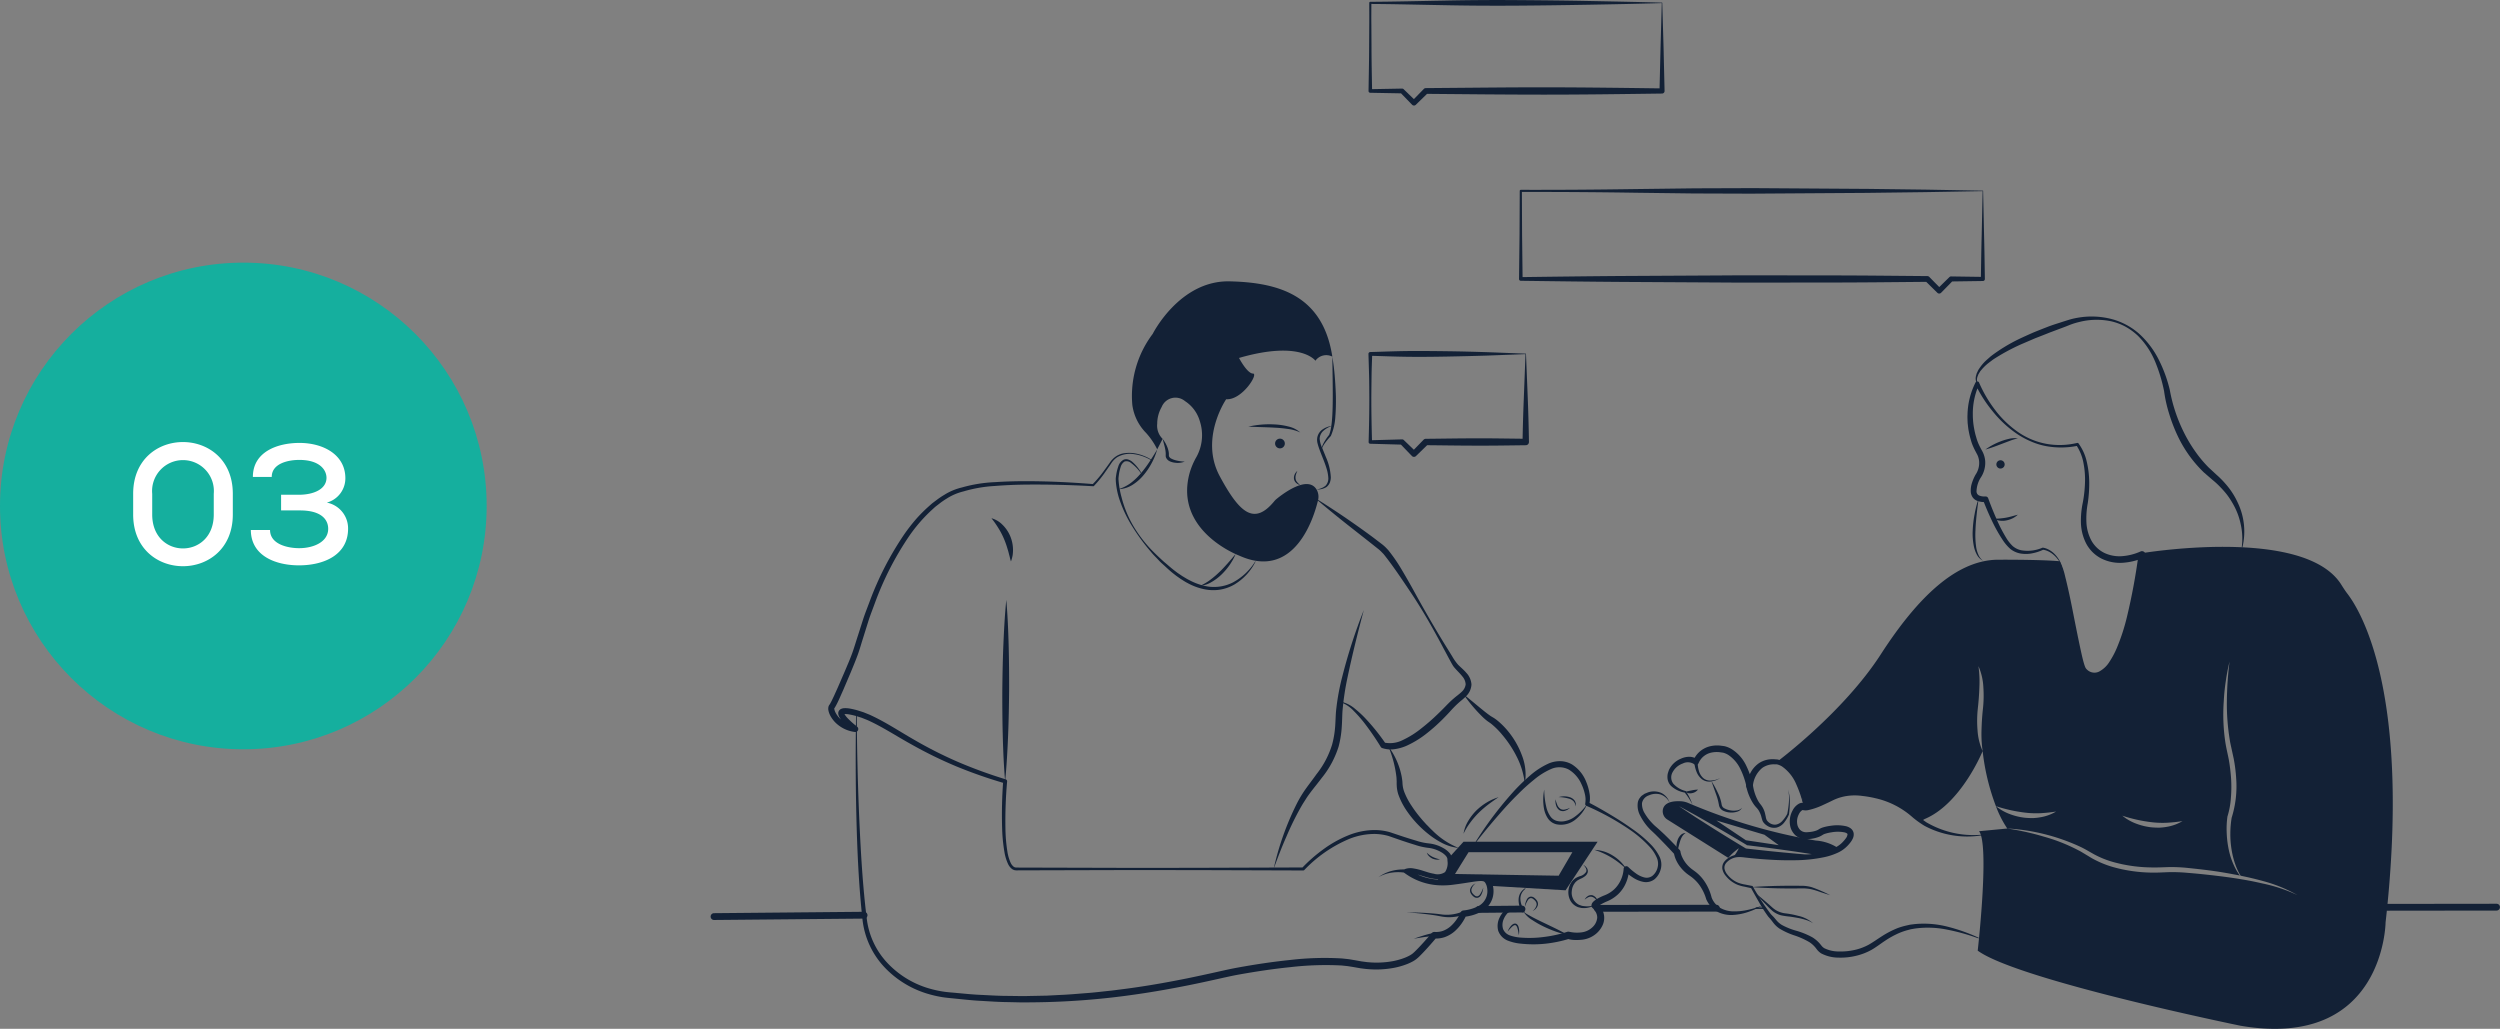<svg xmlns="http://www.w3.org/2000/svg" width="323.64" height="133.183" viewBox="0 0 323.64 133.183"><rect x="0" y="0" width="323.64" height="133.183" fill="#808080" stroke="none"/><g transform="translate(-843 -3726)"><g transform="translate(697 110)"><circle cx="31.5" cy="31.5" r="31.5" transform="translate(146 3650)" fill="#15af9e"/><path d="M-15.175-13.329a4,4,0,1,1,7.968,0v2.685c0,5.855-7.968,5.855-7.968,0Zm-2.465,2.685c0,8.937,12.9,8.915,12.9,0v-2.685c0-8.915-12.9-8.937-12.9,0Zm21.594-.528c2.884,0,3.654,1.277,3.654,2.377,0,1.673-1.849,2.509-3.764,2.509C2.413-6.285.08-6.769.08-8.641H-2.408C-2.386-5.185.96-4.062,3.822-4.062c3.192,0,6.361-1.321,6.361-4.755a3.4,3.4,0,0,0-2.752-3.368,3.258,3.258,0,0,0,2.4-3.192c-.022-3.016-2.862-4.534-5.943-4.534-2.774,0-6.031,1.1-6.031,4.4H.3c0-1.717,2.069-2.2,3.566-2.2,2.619,0,3.522,1.277,3.522,2.333C7.366-13.923,5.737-13.2,3.8-13.2H1.51v2.025Z" transform="translate(180.879 3693.25)" fill="#fff"/></g><g transform="translate(847.588 3602.397)"><path d="M474.193,290.139c-.287-.375-.538-.772-.79-1.173-4.847-7.622-26.028-4.009-26.028-4.009-2.4,18.375-6.563,16.209-7.335,15.054s-2.166-12.5-3.088-14.048c-2.664-.234-8.107-.194-8.107-.194-5.253.124-10.193,4.746-15.054,12.275s-13.431,13.894-13.431,13.894,2.545.234,3.471,5.791c.569.176,2.276-.578,3.52-1.187a6.736,6.736,0,0,1,3.577-.657,11.939,11.939,0,0,1,7.185,3,8.587,8.587,0,0,0,.9.732c.291-.163.454-.273.454-.273,4.746-1.967,7.525-8.8,7.525-8.8a7.7,7.7,0,0,1-.662-2.721,14.94,14.94,0,0,1,.04-2.81c.1-.913.172-1.817.2-2.726a14.674,14.674,0,0,0-.119-2.743,7.647,7.647,0,0,1,.635,2.73,15.682,15.682,0,0,1-.057,2.805c-.1.909-.159,1.813-.181,2.726a15.461,15.461,0,0,0,.146,2.739,28.788,28.788,0,0,0,1.716,7.123,19.242,19.242,0,0,0,3.859.851,11.926,11.926,0,0,0,1.945.062,19.726,19.726,0,0,0,1.985-.212,5.723,5.723,0,0,1-1.927.723,7.238,7.238,0,0,1-1.032.123,10.216,10.216,0,0,1-1.041-.04,8.067,8.067,0,0,1-2.011-.485,6.2,6.2,0,0,1-1.778-1.023,13.5,13.5,0,0,0,1.469,2.893,26.071,26.071,0,0,1,9.452,2.369c.754.348,1.447.816,2.144,1.16a11.914,11.914,0,0,0,2.219.843,19.18,19.18,0,0,0,4.728.67c.812.026,1.583-.018,2.422-.044a20.813,20.813,0,0,1,2.466.119c1.623.168,3.242.353,4.847.635.613.106,1.222.221,1.83.34a7,7,0,0,1-.723-1.226,9.209,9.209,0,0,1-.693-2.042,12.507,12.507,0,0,1-.278-2.144,11.682,11.682,0,0,1,.084-2.179l0-.022.009-.031a10.518,10.518,0,0,0,.445-2.408,17.4,17.4,0,0,0,.026-2.492,23.463,23.463,0,0,0-.3-2.479c-.159-.807-.371-1.65-.485-2.5a24.577,24.577,0,0,1-.159-5.121c.044-.851.132-1.7.26-2.541a25.031,25.031,0,0,1,.481-2.5,45.2,45.2,0,0,0-.344,5.055,28.74,28.74,0,0,0,.366,5.011c.057.415.159.82.243,1.226l.273,1.253a19.933,19.933,0,0,1,.322,2.563,13.624,13.624,0,0,1-.587,5.108,13.129,13.129,0,0,0-.168,2.051,12.278,12.278,0,0,0,.163,2.086,10.9,10.9,0,0,0,.529,2.029,7.645,7.645,0,0,0,.64,1.328c.957.194,1.905.415,2.845.675a18.654,18.654,0,0,1,4.517,1.839,20.375,20.375,0,0,0-4.6-1.526q-1.224-.285-2.466-.494a.015.015,0,0,0-.009,0c-.763-.132-1.53-.247-2.3-.348-1.605-.207-3.215-.388-4.825-.516a21.921,21.921,0,0,0-2.4-.093c-.781.026-1.636.084-2.448.057a19.325,19.325,0,0,1-4.887-.732,12.9,12.9,0,0,1-2.311-.926c-.371-.181-.732-.423-1.072-.622s-.679-.423-1.037-.6a22.632,22.632,0,0,0-4.481-1.773,33.191,33.191,0,0,0-4.742-1.05l-3.648.348a1.523,1.523,0,0,1,.243.516c.939,3.039-.415,14.944-.415,14.944,5.209,3.82,34.042,9.726,34.042,9.726,18.587,3.127,18.759-13.378,18.759-13.378C482.486,303.1,475.949,292.414,474.193,290.139ZM450.936,320.33a7.249,7.249,0,0,1-1.032.123,10.234,10.234,0,0,1-1.041-.04,8.076,8.076,0,0,1-2.011-.485,6.2,6.2,0,0,1-1.778-1.023,19.234,19.234,0,0,0,3.859.851,11.912,11.912,0,0,0,1.945.062,19.72,19.72,0,0,0,1.985-.212,5.724,5.724,0,0,1-1.927.723Z" transform="translate(-174.916 -89.706)" fill="#132136"/><path d="M468.169,258.847a4.562,4.562,0,0,0-.423-.543,3.707,3.707,0,0,0-.5-.457,3.02,3.02,0,0,0-.581-.337,2.062,2.062,0,0,0-.624-.169l.069-.013a5.835,5.835,0,0,1-1.393.465,4.17,4.17,0,0,1-1.489.049,2.926,2.926,0,0,1-1.4-.613,5.679,5.679,0,0,1-.972-1.134,20.1,20.1,0,0,1-1.417-2.526c-.414-.869-.786-1.748-1.134-2.65l.356.235a2.445,2.445,0,0,1-1.206-.183,1.273,1.273,0,0,1-.538-.477,1.5,1.5,0,0,1-.208-.658,3.093,3.093,0,0,1,.167-1.175,5.517,5.517,0,0,1,.452-1.036,2.706,2.706,0,0,0,.464-1.74,2.465,2.465,0,0,0-.244-.862l-.24-.45c-.083-.16-.164-.322-.239-.488a5.835,5.835,0,0,1-.371-1.034A9.909,9.909,0,0,1,456.45,242c-.077-.352-.1-.713-.145-1.07-.014-.36-.036-.719-.017-1.079a9.675,9.675,0,0,1,1.036-4.159.259.259,0,0,1,.467.018l0,.01a16.749,16.749,0,0,0,2.046,3.494,13.113,13.113,0,0,0,2.91,2.829,9.413,9.413,0,0,0,3.709,1.579,9.693,9.693,0,0,0,4.023-.108l.009,0a.168.168,0,0,1,.169.06,6.4,6.4,0,0,1,1.088,2.456,12.059,12.059,0,0,1,.3,2.638,17.3,17.3,0,0,1-.188,2.64,10.919,10.919,0,0,0-.174,2.518,5.507,5.507,0,0,0,.645,2.33,3.879,3.879,0,0,0,1.683,1.6,4.579,4.579,0,0,0,2.323.413,7.155,7.155,0,0,0,2.363-.608.446.446,0,0,1,.62.462v.006a66.3,66.3,0,0,1-1.508,8.346,26.733,26.733,0,0,1-1.385,4.055,10.891,10.891,0,0,1-1.073,1.908,5.83,5.83,0,0,1-.745.854,3.2,3.2,0,0,1-.991.661,2.164,2.164,0,0,1-1.255.138,2.212,2.212,0,0,1-1.108-.591,1.662,1.662,0,0,1-.381-.545,4.733,4.733,0,0,1-.181-.544c-.1-.353-.174-.7-.248-1.048-.291-1.389-.491-2.78-.714-4.168l-.653-4.162c-.112-.693-.229-1.384-.365-2.071a9.82,9.82,0,0,0-.545-2.011l0-.006a.044.044,0,0,1,.078-.039,9.074,9.074,0,0,1,.689,2.007c.175.683.331,1.37.483,2.057.306,1.374.563,2.756.84,4.134s.553,2.755.862,4.111c.081.337.163.675.262,1a4.114,4.114,0,0,0,.161.452.927.927,0,0,0,.229.3,1.37,1.37,0,0,0,1.539.255,3.557,3.557,0,0,0,1.353-1.272,11.114,11.114,0,0,0,.951-1.781,25.849,25.849,0,0,0,1.29-3.928,78.745,78.745,0,0,0,1.531-8.226l.619.468a8.022,8.022,0,0,1-2.666.644,5.416,5.416,0,0,1-2.738-.533,4.6,4.6,0,0,1-2-1.963,6.248,6.248,0,0,1-.677-2.663,11.269,11.269,0,0,1,.248-2.661,16.712,16.712,0,0,0,.278-2.542,11.229,11.229,0,0,0-.195-2.536,6.093,6.093,0,0,0-.919-2.307l.178.058a10.683,10.683,0,0,1-4.158.035,9.131,9.131,0,0,1-1.988-.631,10.833,10.833,0,0,1-1.821-1.011,14.538,14.538,0,0,1-3.034-2.834,17.142,17.142,0,0,1-2.25-3.514l.471.028a9.135,9.135,0,0,0-.805,3.91,10.01,10.01,0,0,0,.21,2,9.135,9.135,0,0,0,.246.976,5.863,5.863,0,0,0,.343.924c.069.15.144.3.222.448s.159.282.253.469a3.256,3.256,0,0,1,.325,1.133,3.471,3.471,0,0,1-.591,2.216,3.561,3.561,0,0,0-.531,1.746.593.593,0,0,0,.326.539,1.764,1.764,0,0,0,.835.128h0a.357.357,0,0,1,.352.236c.316.881.672,1.762,1.052,2.622a19.546,19.546,0,0,0,1.279,2.5,5.217,5.217,0,0,0,.838,1.062,2.469,2.469,0,0,0,1.162.555,4.866,4.866,0,0,0,2.683-.334l.018-.007a.1.1,0,0,1,.051-.006,2.271,2.271,0,0,1,.707.232,3.235,3.235,0,0,1,.6.4,3.668,3.668,0,0,1,.492.518,4.686,4.686,0,0,1,.39.59.044.044,0,0,1-.016.06A.046.046,0,0,1,468.169,258.847Z" transform="translate(-206.17 -62.57)" fill="#132136"/><path d="M417.509,240.05c-.09.7-.184,1.4-.257,2.094s-.136,1.393-.157,2.088a11.421,11.421,0,0,0,.086,2.071,3.768,3.768,0,0,0,.271.987,1.949,1.949,0,0,0,.611.822,1.837,1.837,0,0,1-.766-.742,3.9,3.9,0,0,1-.385-1.013,8.188,8.188,0,0,1-.173-2.137,14.42,14.42,0,0,1,.243-2.115,14.14,14.14,0,0,1,.528-2.055ZM417.3,225.2a1.343,1.343,0,0,1-.121-1.055l.073-.263.114-.243c.04-.08.076-.164.119-.243l.15-.221a5.816,5.816,0,0,1,.674-.824c.253-.245.521-.471.785-.706a21.561,21.561,0,0,1,3.557-2.184c.626-.3,1.258-.581,1.89-.863.639-.262,1.283-.516,1.927-.765s1.3-.441,1.955-.658c.33-.1.648-.212,1-.31a10.053,10.053,0,0,1,1.039-.221,10.328,10.328,0,0,1,4.177.17,8.716,8.716,0,0,1,3.667,1.942,11.5,11.5,0,0,1,2.514,3.33,17.907,17.907,0,0,1,1.436,3.929l.006.037a20.433,20.433,0,0,0,1.781,5.382,18.2,18.2,0,0,0,1.437,2.44,15.735,15.735,0,0,0,1.8,2.172l1.049.972a11.165,11.165,0,0,1,1.062,1.063,9.85,9.85,0,0,1,1.65,2.5,8.679,8.679,0,0,1,.615,5.8.044.044,0,0,1-.086-.017v0a8.475,8.475,0,0,0-.113-2.854,8.928,8.928,0,0,0-.969-2.65,11.192,11.192,0,0,0-.755-1.186,10.833,10.833,0,0,0-.92-1.063,10.358,10.358,0,0,0-1.032-.956l-1.121-.97a16.154,16.154,0,0,1-3.446-4.853,21,21,0,0,1-1.056-2.778,17.64,17.64,0,0,1-.646-2.911l.006.036a20.536,20.536,0,0,0-1.175-3.866,10.228,10.228,0,0,0-2.239-3.335,8.079,8.079,0,0,0-1.636-1.182,7.274,7.274,0,0,0-1.9-.69,9.138,9.138,0,0,0-4,.1,9.472,9.472,0,0,0-.959.276c-.3.107-.624.245-.944.367l-1.926.721c-.633.255-1.266.505-1.9.747l-1.875.806a26.453,26.453,0,0,0-3.562,1.938c-.265.2-.54.4-.8.611a6.361,6.361,0,0,0-.7.7l-.161.19c-.047.067-.086.138-.13.207l-.129.211-.089.226a1.27,1.27,0,0,0-.02.942l0,.009a.044.044,0,0,1-.076.042Zm1.091,8.522a8.485,8.485,0,0,1,1.98-1.058,7.482,7.482,0,0,1,1.081-.325,2.825,2.825,0,0,1,1.133-.052,6.817,6.817,0,0,0-1.057.32l-1.03.39C419.805,233.26,419.117,233.527,418.388,233.725Zm1.93,2.465a.536.536,0,1,0-.517-.535A.536.536,0,0,0,420.318,236.19Zm-.864,6.487a6.844,6.844,0,0,0,.8-.022c.261-.024.518-.055.774-.1s.509-.107.765-.176.513-.145.785-.213a2.7,2.7,0,0,1-.687.474,3.229,3.229,0,0,1-.8.267A2.431,2.431,0,0,1,419.454,242.677Zm-1.986,54.336a26.2,26.2,0,0,0-4.078-1.137,12.341,12.341,0,0,0-4.15-.132l-.508.086-.5.135a8.613,8.613,0,0,0-.969.334,11.318,11.318,0,0,0-1.81.983c-.583.382-1.137.82-1.788,1.2a7.733,7.733,0,0,1-2.083.8,8.436,8.436,0,0,1-2.213.223,4.869,4.869,0,0,1-2.24-.543,2.023,2.023,0,0,1-.5-.437c-.128-.157-.207-.272-.319-.4a3.4,3.4,0,0,0-.722-.626,10.2,10.2,0,0,0-1.865-.846,9.292,9.292,0,0,1-2-.907,3.414,3.414,0,0,1-.827-.79c-.113-.145-.214-.284-.322-.412-.053-.067-.109-.124-.166-.188s-.134-.147-.187-.222a18.4,18.4,0,0,1-1.158-1.822c-.355-.619-.707-1.236-1.045-1.863l.1.076-.908-.2a4.868,4.868,0,0,1-.919-.252,3.827,3.827,0,0,1-1.522-1.152,1.955,1.955,0,0,1-.439-.888,1.244,1.244,0,0,1,.274-.979,2.508,2.508,0,0,1,1.72-.878,4.879,4.879,0,0,1,.957.039l.924.067q.925.058,1.851.087c1.234.038,2.469.029,3.7-.048a20.893,20.893,0,0,0,3.617-.507,7.5,7.5,0,0,0,1.658-.607,3.315,3.315,0,0,0,.684-.475,4.334,4.334,0,0,0,.565-.629,1.021,1.021,0,0,0,.25-.566c-.007-.045-.015-.063-.073-.113a1.016,1.016,0,0,0-.281-.125,4.52,4.52,0,0,0-1.673-.023,5.521,5.521,0,0,0-.837.184,1.584,1.584,0,0,0-.321.135l-.1.062c-.042.029-.083.052-.126.076a2.33,2.33,0,0,1-.254.123,4.164,4.164,0,0,1-1.007.262c-.166.024-.331.04-.5.052a2.273,2.273,0,0,1-.571-.021,2.01,2.01,0,0,1-1.06-.536,2.292,2.292,0,0,1-.584-1,2.955,2.955,0,0,1,.273-2.15,2.073,2.073,0,0,1,.812-.877,1.143,1.143,0,0,1,.375-.121.946.946,0,0,1,.231,0,.867.867,0,0,1,.118.022l.05.013h.006a.836.836,0,0,0,.269-.017,8.857,8.857,0,0,0,1.652-.555q.418-.178.834-.372l.414-.2q.223-.107.454-.2a7.086,7.086,0,0,1,1.92-.473,7.864,7.864,0,0,1,1.953.068,14.961,14.961,0,0,1,1.871.379,11.887,11.887,0,0,1,3.488,1.553,10.417,10.417,0,0,1,1.486,1.208A11.69,11.69,0,0,0,410.768,282a12.065,12.065,0,0,0,7.035,1.6h0a.044.044,0,0,1,.009.088,11.747,11.747,0,0,1-7.313-1.248,12.15,12.15,0,0,1-1.558-1.118,10.758,10.758,0,0,0-4.756-2.446,14.183,14.183,0,0,0-1.78-.31,6.98,6.98,0,0,0-1.755-.016,6.3,6.3,0,0,0-1.674.436c-.133.056-.264.116-.394.18l-.423.207q-.425.2-.859.4a8.9,8.9,0,0,1-1.863.635,1.6,1.6,0,0,1-.654,0l-.051-.012h0a.218.218,0,0,0-.064.024,1.21,1.21,0,0,0-.415.484,2.029,2.029,0,0,0-.2,1.451,1.424,1.424,0,0,0,.331.595,1.091,1.091,0,0,0,.571.3,1.319,1.319,0,0,0,.355.016c.145-.008.289-.02.43-.038a3.307,3.307,0,0,0,.792-.189,1.435,1.435,0,0,0,.166-.077.78.78,0,0,0,.074-.043l.1-.063a2.335,2.335,0,0,1,.533-.225,6.332,6.332,0,0,1,.98-.2,5.251,5.251,0,0,1,2.02.076,1.771,1.771,0,0,1,.554.273.98.98,0,0,1,.375.67,1.249,1.249,0,0,1-.128.656,2.349,2.349,0,0,1-.286.469,4.765,4.765,0,0,1-.692.736,4.078,4.078,0,0,1-.853.561,8.214,8.214,0,0,1-1.842.623,19.245,19.245,0,0,1-3.755.4c-1.251.026-2.5-.016-3.74-.1q-.932-.061-1.86-.153l-.927-.1a4.607,4.607,0,0,0-.9-.051,2.208,2.208,0,0,0-1.518.744.953.953,0,0,0-.226.754,1.692,1.692,0,0,0,.371.762,3.416,3.416,0,0,0,1.415,1.061,4.593,4.593,0,0,0,.874.229l.913.178a.149.149,0,0,1,.1.071l0,.005a30.605,30.605,0,0,0,2.3,3.54c.053.068.11.119.164.179s.135.133.2.2c.127.138.241.281.352.412a2.886,2.886,0,0,0,.733.644,8.812,8.812,0,0,0,1.908.762,10.11,10.11,0,0,1,2.039.837,4.152,4.152,0,0,1,.9.743c.125.136.255.309.355.424a1.334,1.334,0,0,0,.3.247,4.159,4.159,0,0,0,1.865.422,8.149,8.149,0,0,0,2.015-.188,6.967,6.967,0,0,0,1.886-.7c.58-.33,1.161-.753,1.772-1.138a11.968,11.968,0,0,1,1.951-1,9.253,9.253,0,0,1,1.057-.317l.537-.122.545-.07a12.336,12.336,0,0,1,4.309.322,22.922,22.922,0,0,1,4.032,1.432.044.044,0,0,1-.031.082Z" transform="translate(-165.949 -51.929)" fill="#132136"/><path d="M374.267,360.728c.859-.074,1.718-.108,2.577-.137s1.718-.037,2.577-.042l1.288.009a4.822,4.822,0,0,1,1.309.181,19.306,19.306,0,0,1,2.381,1.031c-.415-.119-.821-.259-1.232-.388a9.518,9.518,0,0,0-1.215-.376,5.4,5.4,0,0,0-1.244-.109l-1.288.009c-.859,0-1.718-.009-2.577-.042S375.126,360.8,374.267,360.728Zm.437.768c.577.445,1.129.92,1.677,1.4.283.23.535.5.811.694a2.874,2.874,0,0,0,.922.44c.319.1.688.11,1.052.178a10.646,10.646,0,0,1,1.076.235,4.328,4.328,0,0,1,1.957.975,3.467,3.467,0,0,0-.976-.449,8.03,8.03,0,0,0-1.043-.258c-.354-.061-.707-.125-1.065-.168a9.693,9.693,0,0,1-1.1-.168,3.115,3.115,0,0,1-1.025-.512,8.874,8.874,0,0,1-.8-.769C375.684,362.573,375.181,362.049,374.7,361.5Zm-8.117-11.419a8.688,8.688,0,0,0-1.037-1.62l.068.044a3.5,3.5,0,0,1-1.814-.87,1.612,1.612,0,0,1-.46-.992,2.1,2.1,0,0,1,.025-.556,4.874,4.874,0,0,1,.164-.516,2.909,2.909,0,0,1,1.525-1.453,2.666,2.666,0,0,1,1.074-.257,1.921,1.921,0,0,1,1.12.352l-.58.185a2.787,2.787,0,0,1,.361-.674,3.037,3.037,0,0,1,.5-.549,3.18,3.18,0,0,1,1.315-.673,3.926,3.926,0,0,1,1.431-.074l.341.044a2.083,2.083,0,0,1,.39.1,3.309,3.309,0,0,1,.673.318,5.113,5.113,0,0,1,1.846,2.106,10.366,10.366,0,0,1,.865,2.568l-.832.051a4.9,4.9,0,0,1,.5-1.623,3.479,3.479,0,0,1,1.128-1.306,3.13,3.13,0,0,1,1.646-.51,3.008,3.008,0,0,1,.419.012l.208.013a1.026,1.026,0,0,1,.241.039,2.664,2.664,0,0,1,.787.384,5.419,5.419,0,0,1,1.822,2.636,12.83,12.83,0,0,1,.668,3.053,15.507,15.507,0,0,0-.98-2.921,5.306,5.306,0,0,0-1.83-2.277,2.266,2.266,0,0,0-.617-.263.487.487,0,0,0-.142-.013l-.18,0a2.6,2.6,0,0,0-1.616.462,3.4,3.4,0,0,0-1.218,2.385v0a.422.422,0,0,1-.832.048,9.6,9.6,0,0,0-.812-2.338,4.541,4.541,0,0,0-1.527-1.768,2.458,2.458,0,0,0-.5-.242,1.217,1.217,0,0,0-.239-.063l-.3-.042a3.3,3.3,0,0,0-1.152.037,2.362,2.362,0,0,0-.993.467,2.315,2.315,0,0,0-.656.857l-.018.042a.365.365,0,0,1-.479.193.382.382,0,0,1-.084-.05,1.465,1.465,0,0,0-1.488-.094,2.387,2.387,0,0,0-1.285,1.079,1.361,1.361,0,0,0,.078,1.552,3.208,3.208,0,0,0,1.551.924l.015,0a.1.1,0,0,1,.053.04,7.145,7.145,0,0,1,.855,1.75Zm-2.976-.3a2.046,2.046,0,0,0-1.167-1.039,2.165,2.165,0,0,0-1.5.113,1.315,1.315,0,0,0-.9,1,2.31,2.31,0,0,0,.378,1.371,6.766,6.766,0,0,0,.953,1.239c.088.1.182.186.274.277l.3.261c.213.184.42.372.624.562.818.757,1.583,1.552,2.345,2.359a.414.414,0,0,1,.108.219l0,.028a2.982,2.982,0,0,0,.249.74,4.043,4.043,0,0,0,1.008,1.317c.215.195.43.325.718.546a5.347,5.347,0,0,1,1.311,1.5,6.514,6.514,0,0,1,.75,1.828l-.02-.063a2.717,2.717,0,0,0,1.075,1.355,3.518,3.518,0,0,0,1.746.479,7.71,7.71,0,0,0,1.914-.2,12.225,12.225,0,0,0,1.882-.572,9.875,9.875,0,0,1-1.81.83,7.488,7.488,0,0,1-1.983.406,3.959,3.959,0,0,1-2.059-.41,3.251,3.251,0,0,1-.855-.687,3.988,3.988,0,0,1-.585-.918l-.008-.02-.012-.043a6.051,6.051,0,0,0-.716-1.563,4.977,4.977,0,0,0-1.148-1.248c-.2-.155-.517-.35-.763-.569a4.858,4.858,0,0,1-.7-.728,4.457,4.457,0,0,1-.539-.867,3.688,3.688,0,0,1-.317-1.019l.113.247c-.738-.8-1.5-1.6-2.265-2.369-.193-.192-.387-.381-.584-.564l-.312-.293c-.1-.106-.2-.211-.3-.321a7.253,7.253,0,0,1-.976-1.431,2.735,2.735,0,0,1-.334-1.786,1.507,1.507,0,0,1,.181-.459,2.632,2.632,0,0,1,.309-.375l.383-.264.411-.169a2.4,2.4,0,0,1,1.729.05A2.07,2.07,0,0,1,363.61,349.777Z" transform="translate(-152.065 -122.285)" fill="#132136"/><path d="M370.965,358.607a2.627,2.627,0,0,1,.027-1.488,1.727,1.727,0,0,1,.379-.679.937.937,0,0,1,.694-.323,1.4,1.4,0,0,0-.473.493,2.722,2.722,0,0,0-.26.617C371.191,357.664,371.105,358.125,370.965,358.607Zm1.042-7.819c.3-.075.551-.126.814-.178a4.607,4.607,0,0,1,.836-.109,1.256,1.256,0,0,1-.768.459A1.093,1.093,0,0,1,372.008,350.788Zm1.61-3.878a3.963,3.963,0,0,0,.15,1.134,1.977,1.977,0,0,0,.565.961,1.406,1.406,0,0,0,1.066.322,3.609,3.609,0,0,0,.587-.1l.567-.2-.55.257a3.706,3.706,0,0,1-.593.154,1.573,1.573,0,0,1-1.212-.258,2.244,2.244,0,0,1-.743-1.028,4.323,4.323,0,0,1-.278-1.238.221.221,0,0,1,.441-.034c0,.007,0,.013,0,.02Z" transform="translate(-158.432 -124.681)" fill="#132136"/><path d="M381.128,352.856a11.068,11.068,0,0,1,.809,1.462,5.446,5.446,0,0,1,.527,1.625.67.67,0,0,0,.408.469,2.482,2.482,0,0,0,.733.235,2.3,2.3,0,0,0,.789.007,1.051,1.051,0,0,0,.7-.352,1.041,1.041,0,0,1-.658.522,2.468,2.468,0,0,1-.86.1,2.313,2.313,0,0,1-.857-.206.986.986,0,0,1-.611-.747,7.9,7.9,0,0,0-.424-1.545Zm5.385.565a5.894,5.894,0,0,0,.646,1.967,3.267,3.267,0,0,0,.281.418,3.291,3.291,0,0,1,.35.51,2.882,2.882,0,0,1,.241.577c.061.211.089.386.131.561a1.707,1.707,0,0,0,.127.452,1.309,1.309,0,0,0,.321.335,1.2,1.2,0,0,0,.888.244,1.482,1.482,0,0,0,.842-.508,4.153,4.153,0,0,0,.612-.887l-.009.028a11.277,11.277,0,0,0,.219-1.575,5.122,5.122,0,0,0-.105-1.588,5.177,5.177,0,0,1,.221,1.591,11.439,11.439,0,0,1-.107,1.615.081.081,0,0,1-.007.023l0,.005a4.43,4.43,0,0,1-.586.994,1.828,1.828,0,0,1-1,.688,1.631,1.631,0,0,1-1.235-.237,1.8,1.8,0,0,1-.48-.437.921.921,0,0,1-.155-.322l-.083-.275a3.16,3.16,0,0,0-.384-.958,2.624,2.624,0,0,0-.312-.389,3.955,3.955,0,0,1-.38-.484,6.644,6.644,0,0,1-.906-2.206.442.442,0,1,1,.861-.2q0,.016.006.032Zm-.814,7.729c.018,0,.031,0,.048,0l.04.026Z" transform="translate(-164.165 -128.135)" fill="#132136"/><path d="M386.664,363.854A73.312,73.312,0,0,1,370.172,359a2.844,2.844,0,0,0-.97-.234c-1.614-.084-2.17.441-2.32.984a1.257,1.257,0,0,0,.569,1.389l7.882,4.958,0,0a6.869,6.869,0,0,1,1.367-1.253,5.843,5.843,0,0,1-.684,1.1,4.171,4.171,0,0,1,2.241.009c9.126.865,11.419-1.041,11.419-1.041A5.935,5.935,0,0,0,386.664,363.854Zm-6.656-.754,1.853,1.35-4.247-.635-3.824-2.563Zm2.382,2.289c-1.579-.146-3.154-.326-4.728-.5a.294.294,0,0,1-.088-.031c-1.456-.878-2.907-1.764-4.345-2.673l-2.157-1.372c-.706-.472-1.425-.926-2.126-1.412.754.4,1.5.816,2.241,1.222l2.219,1.266c1.464.834,2.911,1.7,4.358,2.567,1.553.19,3.114.384,4.667.6s3.136.45,4.7.723C385.544,365.684,383.965,365.539,382.39,365.389Z" transform="translate(-156.181 -131.435)" fill="#132136"/><path d="M391.58,371.69l-.088-.031c.018,0,.031,0,.048,0Z" transform="translate(-169.958 -138.645)" fill="#132136"/><path d="M236.964,215.933a1.723,1.723,0,0,0-2.19.529s-1.888-2.682-9.891-.359c0,0,1.057,2.021,1.812,2.021s-1.435,3.473-3.473,3.322c0,0-3.473,5.059-.831,9.967,2.6,4.837,4.476,6.374,7.059,3.236a1.96,1.96,0,0,1,.264-.267c.743-.613,4.032-3.16,5.2-1.261a1.852,1.852,0,0,1,.2,1.4c-.532,2.229-3.02,10.437-10.227,7.161,0,0-8.4-3.15-6.418-10.611a9.319,9.319,0,0,1,.914-2.169,5.83,5.83,0,0,0,.432-4.6,4.606,4.606,0,0,0-1.927-2.614,1.924,1.924,0,0,0-3.018.766,4.389,4.389,0,0,0-.575,2.166,2.378,2.378,0,0,0,.7,1.957l-.7,1.359a9.292,9.292,0,0,0-1.448-2.134,6.347,6.347,0,0,1-1.775-3.624,13.328,13.328,0,0,1,2.64-9.192s3.473-6.946,9.967-6.8S235.756,208.081,236.964,215.933Z" transform="translate(-69.074 -46.161)" fill="#132136"/><path d="M245.221,248.434a12.149,12.149,0,0,1,3.442-.284,8.658,8.658,0,0,1,1.723.261,3.484,3.484,0,0,1,1.555.777,5.282,5.282,0,0,0-1.623-.457c-.555-.08-1.115-.138-1.68-.163C247.509,248.5,246.374,248.493,245.221,248.434Zm10.873-.108a3.094,3.094,0,0,0-1.122.618,1.428,1.428,0,0,0-.518,1.044,3.277,3.277,0,0,0,.318,1.185l.494,1.214a7.336,7.336,0,0,1,.631,2.6,1.968,1.968,0,0,1-.128.693,1.376,1.376,0,0,1-.428.569,2.065,2.065,0,0,1-1.3.308,2.156,2.156,0,0,0,1.166-.466,1.371,1.371,0,0,0,.361-1.1,5.025,5.025,0,0,0-.254-1.234c-.127-.409-.279-.814-.44-1.217s-.323-.811-.474-1.227c-.072-.21-.146-.42-.2-.641a1.792,1.792,0,0,1-.07-.709,1.621,1.621,0,0,1,.716-1.18A2.822,2.822,0,0,1,256.094,248.326Z" transform="translate(-88.203 -69.6)" fill="#132136"/><path d="M234.754,228.279q.212,1.269.316,2.553t.146,2.57c.013.859,0,1.72-.067,2.581a7.368,7.368,0,0,1-.579,2.55.117.117,0,0,1-.019.028,10.375,10.375,0,0,0-.745.9,3.656,3.656,0,0,0-.305.5.877.877,0,0,0-.112.559.854.854,0,0,1,.031-.592,3.769,3.769,0,0,1,.253-.547,6.764,6.764,0,0,1,.681-.99l-.019.027a4.961,4.961,0,0,0,.29-1.2c.065-.414.092-.837.123-1.258.05-.846.059-1.7.063-2.548C234.811,231.7,234.774,229.994,234.754,228.279Zm-4.53,14.8a2.968,2.968,0,0,0-.192.511,1.1,1.1,0,0,0-.031.5.841.841,0,0,0,.208.445,2.777,2.777,0,0,0,.393.374,2.553,2.553,0,0,1-.269-.1,1.461,1.461,0,0,1-.241-.166.906.906,0,0,1-.3-.522,1.09,1.09,0,0,1,.087-.59,1.245,1.245,0,0,1,.344-.457Zm-17.441-4.153a4.028,4.028,0,0,1,.618,1.087,2.976,2.976,0,0,1,.171.621,1.7,1.7,0,0,1,.022.337l0,.087.005.047a.164.164,0,0,0,.019.088.607.607,0,0,0,.32.3,2.562,2.562,0,0,0,.527.2,5.047,5.047,0,0,0,1.188.172,2.5,2.5,0,0,1-1.249.149,2.222,2.222,0,0,1-.64-.164.975.975,0,0,1-.541-.519.527.527,0,0,1-.039-.209l0-.106,0-.066a1.868,1.868,0,0,0-.006-.274,4.174,4.174,0,0,0-.09-.575C213,239.718,212.89,239.328,212.783,238.925Zm-.7,1.359a8.333,8.333,0,0,1-.708,1.757,8.7,8.7,0,0,1-1.064,1.583,6.052,6.052,0,0,1-1.447,1.265,3.7,3.7,0,0,1-1.82.554,5.267,5.267,0,0,0,1.638-.825,8.139,8.139,0,0,0,1.311-1.266,14.574,14.574,0,0,0,1.1-1.478C211.433,241.356,211.769,240.832,212.082,240.284Zm5.533,17.668a6.713,6.713,0,0,0,1.344-.787,11.485,11.485,0,0,0,1.172-1c.379-.35.719-.742,1.072-1.125l.514-.594c.167-.2.334-.407.519-.6-.105.245-.227.481-.349.72-.138.227-.274.458-.426.678a8.329,8.329,0,0,1-1.039,1.225,6.592,6.592,0,0,1-1.286.977,3.672,3.672,0,0,1-1.521.513Z" transform="translate(-66.864 -58.506)" fill="#132136"/><path d="M209.646,260.3a6.124,6.124,0,0,0-1.376-1.454.862.862,0,0,0-.83-.176,1.244,1.244,0,0,0-.506.719,5.4,5.4,0,0,0-.222.96c-.022.162-.042.331-.057.487,0,.149.014.323.029.486a11.4,11.4,0,0,0,.369,1.969,14.327,14.327,0,0,0,1.533,3.734,17.109,17.109,0,0,0,2.473,3.214c.476.481.97.944,1.472,1.4.521.43,1.019.892,1.562,1.286.262.211.55.383.824.576.289.166.567.355.868.5a7.994,7.994,0,0,0,1.844.723,5.409,5.409,0,0,0,3.83-.4,7.6,7.6,0,0,0,2.9-2.724.021.021,0,0,1,.028-.009.023.023,0,0,1,.009.028,7.134,7.134,0,0,1-2.778,2.994,5.483,5.483,0,0,1-1.988.667,5.838,5.838,0,0,1-2.1-.133,7.619,7.619,0,0,1-1.947-.757c-.312-.155-.6-.356-.891-.535-.278-.2-.572-.389-.835-.611-.553-.415-1.036-.9-1.548-1.355-.261-.222-.482-.487-.721-.731s-.48-.487-.695-.755a26.214,26.214,0,0,1-2.428-3.295,16.277,16.277,0,0,1-1.743-3.714,9.688,9.688,0,0,1-.4-2.032c-.012-.177-.022-.342-.018-.533.02-.182.045-.351.072-.525a5.709,5.709,0,0,1,.261-1.019,1.432,1.432,0,0,1,.7-.861.85.85,0,0,1,.588-.012,1.606,1.606,0,0,1,.48.263,5.39,5.39,0,0,1,1.284,1.611.021.021,0,0,1-.008.029.022.022,0,0,1-.028-.007Z" transform="translate(-66.449 -75.317)" fill="#132136"/><path d="M163.754,257.47a5.8,5.8,0,0,0-2.21-.8,3.253,3.253,0,0,0-2.244.4,2.734,2.734,0,0,0-.785.84l-.685.984a14.715,14.715,0,0,1-1.518,1.884.131.131,0,0,1-.1.037h-.01c-2.822-.167-5.653-.234-8.477-.215-1.412.012-2.823.068-4.226.179a17.914,17.914,0,0,0-4.106.713l-.024.006-.032.007a7.144,7.144,0,0,0-2.087.908,9.642,9.642,0,0,0-.963.667l-.466.358c-.15.126-.292.263-.438.394a20.033,20.033,0,0,0-3.086,3.574,39.635,39.635,0,0,0-4.32,8.469c-.271.749-.567,1.489-.817,2.246l-.715,2.283c-.242.752-.458,1.548-.74,2.309s-.594,1.512-.9,2.25l-.945,2.218-.492,1.105a12.362,12.362,0,0,1-.56,1.119,1.418,1.418,0,0,1-.141.192c.03,0,.033-.068.034-.04a.427.427,0,0,0,.005.129,1.654,1.654,0,0,0,.16.447,2.965,2.965,0,0,0,.65.834,3.569,3.569,0,0,0,1.939.886l-.284.688a12.639,12.639,0,0,1-1.26-1.128,3.731,3.731,0,0,1-.561-.725,1.317,1.317,0,0,1-.112-.271,1.291,1.291,0,0,1-.029-.189.731.731,0,0,1,.042-.244.58.58,0,0,1,.148-.221,1.094,1.094,0,0,1,.1-.08c.029-.017.058-.03.087-.044a1.028,1.028,0,0,1,.314-.087,3.279,3.279,0,0,1,.926.066c.284.051.556.12.827.192l.808.257.781.313c2.041.921,3.851,2.143,5.735,3.219a54.045,54.045,0,0,0,5.8,2.933,60.854,60.854,0,0,0,6.112,2.225h0a.262.262,0,0,1,.183.272,58,58,0,0,0-.218,6.1,21.224,21.224,0,0,0,.259,3.022,5.536,5.536,0,0,0,.417,1.414,1.422,1.422,0,0,0,.409.52c.045.019.088.04.132.063s.095.013.142.024c.105.013.249.005.372.008l12.27.033c4.09.02,8.18,0,12.27-.007l12.27-.041-.141.063a19.848,19.848,0,0,1,2.732-2.394,14.99,14.99,0,0,1,3.169-1.791,9.215,9.215,0,0,1,3.593-.721,7.438,7.438,0,0,1,1.852.269l1.7.57c.568.184,1.138.364,1.709.53a7.737,7.737,0,0,0,1.693.366,4.776,4.776,0,0,1,1.819.59,2.992,2.992,0,0,1,.788.609,1.384,1.384,0,0,1,.371,1.016,5.648,5.648,0,0,1-.032.948,1.731,1.731,0,0,1-.44.98,1.585,1.585,0,0,1-.99.452,3.585,3.585,0,0,1-.984-.031,6.916,6.916,0,0,1-.917-.209l-.858-.259a6.706,6.706,0,0,0-.835-.182,1.677,1.677,0,0,0-.707.007l.085-.584a7.5,7.5,0,0,0,3.851,1.344,9.491,9.491,0,0,0,2.09-.12c.713-.1,1.42-.217,2.138-.337.362-.057.721-.12,1.119-.146a2.318,2.318,0,0,1,.652.038,1.222,1.222,0,0,1,.666.393,1.845,1.845,0,0,1,.338.6,3.189,3.189,0,0,1,.09,1.84,3,3,0,0,1-1.517,1.9,6.187,6.187,0,0,1-2.23.654l.34-.256a6.371,6.371,0,0,1-.672,1.175,5.713,5.713,0,0,1-.914,1,4.083,4.083,0,0,1-1.214.7,3.612,3.612,0,0,1-1.415.18l.363-.149c-.737.859-1.46,1.7-2.29,2.514-.106.1-.218.2-.343.3a3.817,3.817,0,0,1-.4.268,6.3,6.3,0,0,1-.815.385,9.593,9.593,0,0,1-1.689.484,12.563,12.563,0,0,1-3.463.159c-.288-.02-.573-.067-.86-.1l-.849-.149-.8-.13-.81-.085a39.569,39.569,0,0,0-6.612.213c-2.209.224-4.412.557-6.6.946-1.088.193-2.165.449-3.262.691s-2.189.479-3.289.7c-2.2.439-4.409.84-6.632,1.158a98.406,98.406,0,0,1-13.421,1.061c-.562,0-1.123.023-1.684.01l-1.684-.038c-1.123-.008-2.244-.088-3.365-.154-1.122-.048-2.239-.178-3.357-.287-.561-.062-1.111-.1-1.684-.185a14.586,14.586,0,0,1-1.681-.363,12.666,12.666,0,0,1-5.855-3.475,10.72,10.72,0,0,1-2.884-6.138c-.492-4.466-.689-8.938-.8-13.413s-.11-8.948-.037-13.421a.044.044,0,1,1,.088,0q.028,6.707.309,13.408c.2,4.463.442,8.933,1,13.352a10.107,10.107,0,0,0,2.8,5.758,12.02,12.02,0,0,0,5.571,3.237,13.858,13.858,0,0,0,1.6.331c.533.079,1.1.111,1.651.167,1.109.1,2.215.218,3.329.256,1.112.056,2.222.126,3.336.124l1.669.023c.556.008,1.113-.017,1.669-.024l1.669-.034,1.668-.086c1.112-.044,2.222-.142,3.331-.231,1.111-.072,2.216-.22,3.324-.328,1.1-.138,2.21-.274,3.311-.439,2.2-.32,4.4-.721,6.581-1.161,1.092-.223,2.181-.46,3.271-.7s2.185-.5,3.3-.7c2.21-.4,4.432-.736,6.672-.967a38.312,38.312,0,0,1,6.781-.2l.857.093.858.145.8.144c.269.031.536.077.805.1a11.683,11.683,0,0,0,3.217-.131,8.741,8.741,0,0,0,1.533-.43,5.444,5.444,0,0,0,.7-.327,3.014,3.014,0,0,0,.3-.194c.093-.074.189-.16.286-.251.773-.748,1.515-1.6,2.237-2.434a.433.433,0,0,1,.341-.15h.021a2.764,2.764,0,0,0,1.063-.13,3.245,3.245,0,0,0,.952-.547,4.892,4.892,0,0,0,.777-.848,5.638,5.638,0,0,0,.582-1v0a.43.43,0,0,1,.339-.253,5.4,5.4,0,0,0,1.918-.544,2.182,2.182,0,0,0,1.135-1.382,2.255,2.255,0,0,0,.049-.92,1.727,1.727,0,0,0-.289-.792.415.415,0,0,0-.253-.15,1.6,1.6,0,0,0-.43-.023c-.326.017-.683.073-1.037.126-.712.111-1.436.226-2.16.317a10.256,10.256,0,0,1-2.242.1,8.165,8.165,0,0,1-4.233-1.541l-.007,0a.33.33,0,0,1,.091-.579,2.165,2.165,0,0,1,1.071-.043,7.365,7.365,0,0,1,.918.21l.86.27a6.265,6.265,0,0,0,.832.2,1.677,1.677,0,0,0,1.423-.22,2.085,2.085,0,0,0,.311-1.478,1.285,1.285,0,0,0-.008-.2.35.35,0,0,0-.031-.141.87.87,0,0,0-.175-.287,2.42,2.42,0,0,0-.625-.487,4.245,4.245,0,0,0-1.57-.533,8.242,8.242,0,0,1-1.808-.406c-.578-.175-1.15-.362-1.719-.553l-1.7-.59a7,7,0,0,0-1.692-.258,8.762,8.762,0,0,0-3.41.65,17.24,17.24,0,0,0-5.79,4.013l-.006.006a.19.19,0,0,1-.136.057l-12.269-.041c-4.09,0-8.179-.027-12.269-.007l-12.269.033c-.132,0-.245.008-.394,0a1.587,1.587,0,0,1-.235-.039l-.215-.1a1.758,1.758,0,0,1-.548-.657,5.886,5.886,0,0,1-.472-1.511,21.6,21.6,0,0,1-.308-3.081,58.426,58.426,0,0,1,.135-6.159l.186.272a61.11,61.11,0,0,1-6.2-2.164,54.684,54.684,0,0,1-5.905-2.89c-1.917-1.053-3.742-2.277-5.687-3.141l-.737-.292-.751-.236c-.256-.066-.513-.13-.766-.174a2.672,2.672,0,0,0-.7-.056c-.031.008-.086.015-.078.019h-.005a.04.04,0,0,0,.02-.012c0-.012.029-.03.034-.056.013-.1,0-.007.058.073a3.087,3.087,0,0,0,.444.559,11.929,11.929,0,0,0,1.179,1.046l0,0a.386.386,0,0,1-.287.686,4.348,4.348,0,0,1-2.37-1.075,3.74,3.74,0,0,1-.822-1.052,2.4,2.4,0,0,1-.24-.681,1.1,1.1,0,0,1,.012-.466.75.75,0,0,1,.166-.306c.009-.025,0,0,.031-.054.173-.3.349-.678.515-1.031l.492-1.089.952-2.2c.312-.74.631-1.468.9-2.209s.486-1.493.739-2.266l.734-2.3c.257-.764.561-1.512.839-2.269a40.311,40.311,0,0,1,4.445-8.6,24.02,24.02,0,0,1,1.491-1.926,19.448,19.448,0,0,1,1.728-1.729c.154-.134.3-.274.461-.4l.492-.369a10.194,10.194,0,0,1,1.022-.687,7.527,7.527,0,0,1,2.319-.958l-.056.013a18.343,18.343,0,0,1,4.253-.688c1.422-.093,2.843-.132,4.263-.126,2.84.006,5.673.15,8.5.376l-.109.037a14.635,14.635,0,0,0,1.517-1.807l.7-.965a2.943,2.943,0,0,1,.858-.875,2.619,2.619,0,0,1,1.156-.4,4.415,4.415,0,0,1,1.213.024,5.913,5.913,0,0,1,2.239.867.044.044,0,1,1-.047.075Z" transform="translate(-19.282 -74.265)" fill="#132136"/><path d="M169.818,272.692a3.247,3.247,0,0,1,1.447.865,4.462,4.462,0,0,1,.965,1.412,4.615,4.615,0,0,1,.378,1.662,4.705,4.705,0,0,1-.043.843,4.612,4.612,0,0,1-.219.813c-.1-.273-.142-.536-.214-.794s-.123-.51-.209-.754a11.726,11.726,0,0,0-.5-1.419,10.192,10.192,0,0,0-.693-1.328A12.78,12.78,0,0,0,169.818,272.692Zm1.924,10.571c.17,1.958.253,3.915.305,5.873s.064,3.914.06,5.871c-.02,1.957-.052,3.913-.134,5.87s-.186,3.913-.382,5.868c-.171-1.958-.254-3.915-.306-5.873s-.064-3.914-.059-5.871c.021-1.957.053-3.913.136-5.87S171.547,285.219,171.742,283.263Zm40.38-12.935q2.423,1.516,4.757,3.158,1.168.82,2.317,1.669l1.14.871a4.946,4.946,0,0,1,.563.493l.271.283.228.289a21.488,21.488,0,0,1,1.613,2.4q.731,1.233,1.422,2.482,1.367,2.51,2.815,4.964.724,1.228,1.477,2.44l.75,1.211a6.349,6.349,0,0,0,.788,1.107c.32.313.7.624,1.031,1.014a2.415,2.415,0,0,1,.667,1.507,2.249,2.249,0,0,1-.7,1.522,7.491,7.491,0,0,1-.569.518c-.178.143-.35.293-.519.448-.339.312-.652.639-.969.992s-.658.7-1,1.047a23.1,23.1,0,0,1-2.18,1.919,12.452,12.452,0,0,1-2.534,1.519,5.908,5.908,0,0,1-1.479.409,3.445,3.445,0,0,1-1.592-.138.345.345,0,0,1-.2-.152l0,0c-.331-.548-.694-1.1-1.06-1.631s-.75-1.062-1.151-1.574a17.67,17.67,0,0,0-1.289-1.454,4.412,4.412,0,0,0-1.575-1.089h0a.044.044,0,0,1,.023-.085,4.271,4.271,0,0,1,1.764.937,13.146,13.146,0,0,1,1.453,1.37,27.084,27.084,0,0,1,2.481,3.119l-.2-.156a3.683,3.683,0,0,0,2.47-.359,11.582,11.582,0,0,0,2.312-1.46,25.206,25.206,0,0,0,2.108-1.833c.338-.323.673-.651,1-.99s.681-.7,1.051-1.018c.186-.162.376-.318.573-.468.178-.149.347-.276.5-.427a1.574,1.574,0,0,0,.531-.972,1.719,1.719,0,0,0-.443-1.055c-.27-.348-.611-.663-.943-1.041a3.525,3.525,0,0,1-.245-.31l-.191-.324-.344-.631-.673-1.259q-.666-1.262-1.36-2.506c-.928-1.658-1.906-3.288-2.966-4.865s-2.116-3.169-3.254-4.623l-.215-.269-.224-.229a4.194,4.194,0,0,0-.5-.454l-1.109-.881L216.5,274q-2.244-1.756-4.43-3.6a.044.044,0,0,1,.052-.071Z" transform="translate(-46.059 -82.004)" fill="#132136"/><path d="M264.317,302.63c-.772,2.9-1.5,5.81-2.11,8.731a34.139,34.139,0,0,0-.655,4.39c-.042.71-.046,1.493-.108,2.253a13.077,13.077,0,0,1-.387,2.293,12.231,12.231,0,0,1-2.188,4.076c-.454.605-.935,1.19-1.385,1.778-.216.292-.436.582-.631.894s-.4.618-.585.936a37.134,37.134,0,0,0-1.978,4c-.61,1.365-1.137,2.767-1.651,4.178a36.7,36.7,0,0,1,3.027-8.508,15.282,15.282,0,0,1,1.2-1.961c.445-.615.9-1.2,1.33-1.809a11.613,11.613,0,0,0,2.012-3.817,12.207,12.207,0,0,0,.379-2.133c.07-.735.068-1.453.135-2.239a29.793,29.793,0,0,1,.816-4.478,69.792,69.792,0,0,1,2.779-8.58Zm12.907,10.923c.97.754,1.89,1.557,2.824,2.3.236.182.471.361.7.518l.385.229q.212.134.4.282a9.893,9.893,0,0,1,1.361,1.331,10.871,10.871,0,0,1,1.891,3.243,6.907,6.907,0,0,1,.374,3.685,10.068,10.068,0,0,0-1-3.42,14.35,14.35,0,0,0-1.934-2.941,9.8,9.8,0,0,0-1.216-1.246c-.107-.095-.217-.182-.327-.263l-.382-.265a7.21,7.21,0,0,1-.713-.632,19.947,19.947,0,0,1-2.364-2.826Zm-9.738,6.726a9.613,9.613,0,0,1,1.734,3.933c.031.182.057.365.081.549s.019.389.041.541a3.637,3.637,0,0,0,.221.911,8.986,8.986,0,0,0,.94,1.776,15.573,15.573,0,0,0,1.235,1.644c.216.268.455.517.685.775.249.237.476.5.733.731a10.187,10.187,0,0,0,3.443,2.3,5.941,5.941,0,0,1-2.067-.6,10.826,10.826,0,0,1-1.825-1.174,13.778,13.778,0,0,1-2.942-3.188,9.158,9.158,0,0,1-.99-1.988,4.38,4.38,0,0,1-.2-1.158c-.012-.2-.006-.342-.006-.517l-.025-.505A14.654,14.654,0,0,0,267.485,320.279Zm9.738,11.32a4.467,4.467,0,0,1,.58-1.608,6.826,6.826,0,0,1,1.046-1.37,7.515,7.515,0,0,1,1.356-1.057,7.687,7.687,0,0,1,.755-.4c.264-.109.528-.214.8-.3-.468.325-.929.637-1.367.976a13.408,13.408,0,0,0-1.245,1.084,11.076,11.076,0,0,0-1.069,1.25A8.44,8.44,0,0,0,277.223,331.6Z" transform="translate(-92.349 -100.063)" fill="#132136"/><path d="M311.978,357.409a45.99,45.99,0,0,1,3.215-4.511q.871-1.081,1.81-2.111a25.122,25.122,0,0,1,2.021-1.939,9.668,9.668,0,0,1,2.414-1.553,3.672,3.672,0,0,1,1.5-.287,3.112,3.112,0,0,1,1.5.428,4.678,4.678,0,0,1,1.848,2.294,6.484,6.484,0,0,1,.4,1.4,3.508,3.508,0,0,1-.029,1.5l-.141-.309c.992.506,1.948,1.055,2.9,1.625s1.879,1.163,2.778,1.807a16.063,16.063,0,0,1,2.541,2.148,6.172,6.172,0,0,1,.982,1.384,2.353,2.353,0,0,1,.19,1.752l0-.016a2.493,2.493,0,0,1-.771,1.253,1.8,1.8,0,0,1-1.477.36,3.75,3.75,0,0,1-1.337-.558,8.5,8.5,0,0,1-1.1-.855l.591-.255a4.848,4.848,0,0,1-.382,1.758,4.376,4.376,0,0,1-1.015,1.493,4.746,4.746,0,0,1-1.516.965,6.829,6.829,0,0,0-.694.349,2.674,2.674,0,0,0-.3.2.821.821,0,0,0-.1.09c-.024.02-.017.044,0-.034l-.15-.422a2.885,2.885,0,0,1,.67.85,2.275,2.275,0,0,1,0,2.159,3.186,3.186,0,0,1-.634.845,3.389,3.389,0,0,1-1.874.892,6.709,6.709,0,0,1-.983.046,3.391,3.391,0,0,1-1.041-.165h.312a16.61,16.61,0,0,1-3.152.649,14.986,14.986,0,0,1-3.208-.017,6.077,6.077,0,0,1-1.619-.382,2.152,2.152,0,0,1-1.252-1.286,2.43,2.43,0,0,1,.2-1.739,2.978,2.978,0,0,1,.48-.712,1.3,1.3,0,0,1,.828-.475l-.037,0a3.6,3.6,0,0,1,.465-.039,3.908,3.908,0,0,1,.458.017,2.593,2.593,0,0,1,.9.24l-.227.266a3.54,3.54,0,0,1-.326-.789,2.714,2.714,0,0,1-.1-.843,1.743,1.743,0,0,1,.237-.817,1.846,1.846,0,0,1,.585-.593.044.044,0,0,1,.061.012.046.046,0,0,1-.01.059,1.716,1.716,0,0,0-.489.6,1.586,1.586,0,0,0-.15.74,2.451,2.451,0,0,0,.155.749,3.235,3.235,0,0,0,.346.681.181.181,0,0,1-.213.271l-.014-.005a2.471,2.471,0,0,0-.778-.149,3.509,3.509,0,0,0-.406.009,3.193,3.193,0,0,0-.394.056l-.018,0-.019,0a.932.932,0,0,0-.458.345,2.445,2.445,0,0,0-.355.6,1.828,1.828,0,0,0-.089,1.3,1.481,1.481,0,0,0,.906.834,5.416,5.416,0,0,0,1.422.275,14.17,14.17,0,0,0,3.025-.093,15.835,15.835,0,0,0,2.945-.654.486.486,0,0,1,.3,0l.011,0a4.51,4.51,0,0,0,1.578.064,2.449,2.449,0,0,0,1.356-.637,1.9,1.9,0,0,0,.644-1.254,1.441,1.441,0,0,0-.158-.668,2.075,2.075,0,0,0-.432-.581l-.031-.029a.4.4,0,0,1-.118-.393.81.81,0,0,1,.215-.386,1.677,1.677,0,0,1,.21-.185,3.521,3.521,0,0,1,.4-.255,7.671,7.671,0,0,1,.8-.38,3.915,3.915,0,0,0,1.286-.777,3.809,3.809,0,0,0,.873-1.21,4.179,4.179,0,0,0,.376-1.454l0-.026a.348.348,0,0,1,.589-.229,8.275,8.275,0,0,0,.98.822,3.161,3.161,0,0,0,1.087.531,1.245,1.245,0,0,0,1.052-.191,2,2,0,0,0,.655-.963l0-.016a1.946,1.946,0,0,0-.105-1.454,4.959,4.959,0,0,0-.882-1.325,15.063,15.063,0,0,0-2.46-2.142,33.582,33.582,0,0,0-5.74-3.176.256.256,0,0,1-.146-.291l0-.018a3.041,3.041,0,0,0-.057-1.242,5.849,5.849,0,0,0-.426-1.234,4.2,4.2,0,0,0-1.618-1.889,2.625,2.625,0,0,0-2.322-.09,9.167,9.167,0,0,0-2.23,1.4,24.709,24.709,0,0,0-2.018,1.823c-.651.639-1.28,1.3-1.892,1.985-1.215,1.371-2.4,2.779-3.533,4.229a.044.044,0,0,1-.062.009.045.045,0,0,1-.011-.059Z" transform="translate(-125.512 -124.867)" fill="#132136"/><path d="M328.591,355.355a10.084,10.084,0,0,0,.309,2.421,3.506,3.506,0,0,0,.49,1.048,1.46,1.46,0,0,0,.879.593,2.291,2.291,0,0,0,1.118-.013,3.119,3.119,0,0,0,1.062-.467,6.651,6.651,0,0,0,1.7-1.72,5.018,5.018,0,0,1-1.5,2,2.964,2.964,0,0,1-2.487.627,1.864,1.864,0,0,1-1.11-.777,3.481,3.481,0,0,1-.486-1.21A6.64,6.64,0,0,1,328.591,355.355Zm6.494,7.8a4.755,4.755,0,0,1,2.364.729,5.415,5.415,0,0,1,.989.766,4.834,4.834,0,0,1,.775.971c-.314-.272-.616-.541-.936-.786a9.773,9.773,0,0,0-.99-.682,9.425,9.425,0,0,0-1.063-.561A9.6,9.6,0,0,0,335.085,363.157Zm-9.237,7.916a2.656,2.656,0,0,0,.665.489c.239.139.481.269.726.4.49.252.988.494,1.489.731,1,.484,2.007.947,2.983,1.518a15.217,15.217,0,0,1-3.174-1.121,11.866,11.866,0,0,1-1.473-.834A3.545,3.545,0,0,1,325.848,371.072Zm7.777-6a1.4,1.4,0,0,1,.443.381.736.736,0,0,1,.155.605.987.987,0,0,1-.372.522,2.38,2.38,0,0,1-.525.306,1.987,1.987,0,0,0-.249.127,1.836,1.836,0,0,0-.219.126l-.19.167a1.735,1.735,0,0,0-.158.2,1.883,1.883,0,0,0-.348.954,1.741,1.741,0,0,0,.82,1.744.777.777,0,0,0,.237.108c.083.027.164.064.251.087a3.848,3.848,0,0,0,.541.065,4.53,4.53,0,0,0,.56-.02c.185-.033.374-.06.566-.085-.177.07-.359.137-.543.2a4.675,4.675,0,0,1-.575.121,3.765,3.765,0,0,1-.6,0,2.676,2.676,0,0,1-.3-.069,1.015,1.015,0,0,1-.292-.1,1.832,1.832,0,0,1-.892-.869,2.32,2.32,0,0,1,.242-2.385,2.123,2.123,0,0,1,.212-.237l.252-.2a3.168,3.168,0,0,1,.557-.253,1.339,1.339,0,0,0,.821-.571.567.567,0,0,0-.048-.483A1.739,1.739,0,0,0,333.625,365.07Z" transform="translate(-133.268 -129.532)" fill="#132136"/><path d="M321.363,357.721a4.234,4.234,0,0,0,.212.679,1.17,1.17,0,0,0,.381.529.741.741,0,0,0,.608.115,2.414,2.414,0,0,0,.335-.086c.111-.042.219-.091.336-.13-.092.079-.193.147-.292.223a2.391,2.391,0,0,1-.344.151.87.87,0,0,1-.767-.1,1.216,1.216,0,0,1-.41-.647,1.916,1.916,0,0,1-.06-.732Zm.4-.287a2.585,2.585,0,0,1,.728-.1,2.453,2.453,0,0,1,.738.118,1.254,1.254,0,0,1,.62.449,1.017,1.017,0,0,1,.129.732,1.316,1.316,0,0,0-.258-.635,1.215,1.215,0,0,0-.561-.349A5.111,5.111,0,0,0,321.766,357.434Zm3.372,13.273a1.129,1.129,0,0,1,.386-.443.8.8,0,0,1,.611-.126,1.027,1.027,0,0,1,.5.357c.052.085.107.168.152.254s.073.181.1.274c-.129-.147-.243-.293-.372-.421a1,1,0,0,0-.432-.26.691.691,0,0,0-.484.063A2.2,2.2,0,0,0,325.138,370.708Zm-7.744.977a2.335,2.335,0,0,1,.258-.991.7.7,0,0,1,.422-.364.654.654,0,0,1,.549.146,1.457,1.457,0,0,1,.364.4.773.773,0,0,1,.092.546,1.206,1.206,0,0,1-.686.757,1.371,1.371,0,0,0,.527-.785.687.687,0,0,0-.1-.421,1.281,1.281,0,0,0-.323-.329.462.462,0,0,0-.382-.13.61.61,0,0,0-.33.264,3.508,3.508,0,0,0-.394.905Zm-5.381-2.556a2.335,2.335,0,0,1-.284.984.7.7,0,0,1-.432.352.654.654,0,0,1-.545-.16,1.454,1.454,0,0,1-.353-.41.772.772,0,0,1-.078-.548,1.206,1.206,0,0,1,.706-.739,1.37,1.37,0,0,0-.548.771.687.687,0,0,0,.086.424,1.281,1.281,0,0,0,.314.337.462.462,0,0,0,.379.139.61.61,0,0,0,.337-.255A3.511,3.511,0,0,0,312.014,369.129Zm3.158,5.706a2.452,2.452,0,0,1,.375-.66,1.267,1.267,0,0,1,.288-.273.482.482,0,0,1,.445-.069.606.606,0,0,1,.277.34,1.42,1.42,0,0,1,.089.383,2.3,2.3,0,0,1-.033.758,6.2,6.2,0,0,0-.125-.73,2.378,2.378,0,0,0-.106-.337c-.05-.1-.11-.2-.186-.223-.143-.078-.366.1-.53.259A7.363,7.363,0,0,0,315.172,374.835Z" transform="translate(-124.58 -130.64)" fill="#132136"/><path d="M184.872,232.569l-1.782,1.963s.013,2.51-1.257,2.616c0,0-.644.582-.185.7.41.1,1.888-.265,2.527-.19,0,0,3.03-.6,3.546-.273a1.293,1.293,0,0,1,.56.931l.247-.027,9.558.569,4.146-6.29Zm12.315,4.4-13.413-.225,1.751-2.819h13.44Zm-23.306.178a4.988,4.988,0,0,1,1.722-.806,5.884,5.884,0,0,1,1.932-.167.221.221,0,0,1-.033.441l-.027,0a5.557,5.557,0,0,0-1.828-.054A4.88,4.88,0,0,0,173.88,237.148ZM177.5,241.7c1.241.023,2.482.066,3.723.184.307.027.628.078.925.112a5.122,5.122,0,0,0,.9.018,5.331,5.331,0,0,0,1.729-.415l.014-.006a.221.221,0,0,1,.178.4l-.012.005a5.678,5.678,0,0,1-1.9.343,5.431,5.431,0,0,1-.954-.076c-.317-.056-.606-.12-.915-.166C179.979,241.918,178.741,241.8,177.5,241.7Zm.956,3.423q.631-.227,1.276-.424a10.417,10.417,0,0,1,1.326-.325.221.221,0,1,1,.071.437l-.035,0h0a10.119,10.119,0,0,0-1.311.1C179.342,244.977,178.9,245.047,178.461,245.128Zm1.661-11.145a2.762,2.762,0,0,0,.784.568,4.355,4.355,0,0,0,.928.307,1.468,1.468,0,0,1-.516.027,1.766,1.766,0,0,1-.5-.146,1.662,1.662,0,0,1-.424-.313A1.1,1.1,0,0,1,180.122,233.982Zm6.733,7.8a.441.441,0,0,1,0-.882l5.587-.053a.432.432,0,0,1,.445.437.441.441,0,0,1-.437.445l-5.587.053Zm15.353-.143a.441.441,0,1,1,0-.882l15.4-.02h0a.441.441,0,0,1,0,.882l-15.4.02Zm102.246-.136a.441.441,0,0,1,0-.882l14.156-.017h0a.441.441,0,1,1,0,.882l-14.156.017Zm-80.627-.228h-1.047a.106.106,0,0,1-.107-.1.1.1,0,0,1,.1-.1h1.051a.1.1,0,1,1,0,.209Zm-135.973,1.43a.441.441,0,1,1,0-.882l19.419-.18a.453.453,0,0,1,.445.437.441.441,0,0,1-.437.445l-19.419.18Zm73.24-61.053a.63.63,0,1,0-.608-.629.63.63,0,0,0,.608.629Zm31.807-12.2-5.151.192c-1.69.051-3.361.092-5.023.123s-3.313.049-4.959.031-3.295-.086-4.959-.132l.245-.245c-.026.951-.07,1.9-.082,2.852s-.024,1.9-.03,2.852c0,1.9.039,3.8.092,5.7l-.225-.225,4.111-.114a.316.316,0,0,1,.228.088l.012.012,1.57,1.51h-.54l1.518-1.562a.4.4,0,0,1,.281-.121H180c2.155-.018,4.311-.062,6.466-.058q1.617-.008,3.233.013l3.233.041-.416.416c.03-1.853.083-3.706.16-5.6Zm.062-.062.225,5.628c.077,1.911.13,3.86.16,5.81a.41.41,0,0,1-.4.416h-.013l-3.233.041q-1.617.019-3.233.013c-2.155,0-4.311-.04-6.466-.058l.292-.121-1.562,1.518-.009.009a.374.374,0,0,1-.529-.008h0l-1.51-1.57.24.1-4.111-.114H172.8a.219.219,0,0,1-.213-.225h0c.054-1.9.094-3.8.092-5.7-.006-.951-.007-1.9-.03-2.852s-.056-1.9-.082-2.852a.238.238,0,0,1,.231-.245h.014c1.69-.046,3.4-.12,5.1-.132s3.407.008,5.1.031,3.375.072,5.039.123Zm59.117-21.038-7.581.131-7.517.095-14.93.1-7.428-.026-7.424-.094c-4.954-.076-9.932-.112-14.909-.1l.142-.142.026,5.7.066,5.7-.234-.234c4.386-.06,8.771-.116,13.157-.147l13.157-.073c4.386-.034,8.771.005,13.157,0s8.771.052,13.157.087h.006a.355.355,0,0,1,.25.106l1.526,1.554h-.484l1.557-1.523.006-.006a.308.308,0,0,1,.219-.088l4.111.06-.258.258c.03-1.872.055-3.744.106-5.641Zm.062-.062.121,5.671c.052,1.905.076,3.836.106,5.766a.254.254,0,0,1-.25.258h-.008l-4.111.06.225-.093-1.523,1.557a.339.339,0,0,1-.479.005h0l0,0-1.554-1.526.256.106c-4.386.035-8.771.093-13.157.087s-8.771.038-13.157,0L205.45,160.1c-4.386-.03-8.771-.087-13.157-.147h-.006a.231.231,0,0,1-.228-.234l.066-5.7.026-5.7a.142.142,0,0,1,.142-.142c4.994.013,9.985-.024,15-.1l7.531-.094,7.527-.026,14.98.1,7.438.095Zm-41.6-24.279c-3.234.092-6.414.156-9.575.211s-6.3.1-9.427.119-6.235,0-9.348-.065c-3.115-.053-6.245-.14-9.385-.156l.141-.141c0,.951-.015,1.9,0,2.852l.017,2.852c0,1.9.049,3.8.076,5.7l-.231-.231,4.111-.077a.294.294,0,0,1,.21.082l.008.008,1.564,1.515h-.484l1.52-1.559a.358.358,0,0,1,.253-.108H180l7.644-.066c2.548-.02,5.1-.039,7.644-.035,5.1,0,10.192.072,15.288.14l-.331.331.135-5.622Zm.062-.062.165,5.653.135,5.785a.324.324,0,0,1-.316.331h-.015c-5.1.068-10.192.142-15.288.14-2.548,0-5.1-.015-7.644-.035L180,135.752l.262-.108-1.559,1.52-.007.007a.337.337,0,0,1-.477-.006h0L176.7,135.6l.218.09-4.111-.077H172.8a.227.227,0,0,1-.223-.231c.028-1.9.074-3.8.077-5.7l.017-2.852c.011-.951,0-1.9,0-2.852a.141.141,0,0,1,.141-.141c3.154-.016,6.319-.1,9.5-.156,3.181-.07,6.368-.089,9.535-.065s6.33.054,9.456.119,6.248.119,9.308.211Z" transform="translate(0)" fill="#132136"/></g></g></svg>